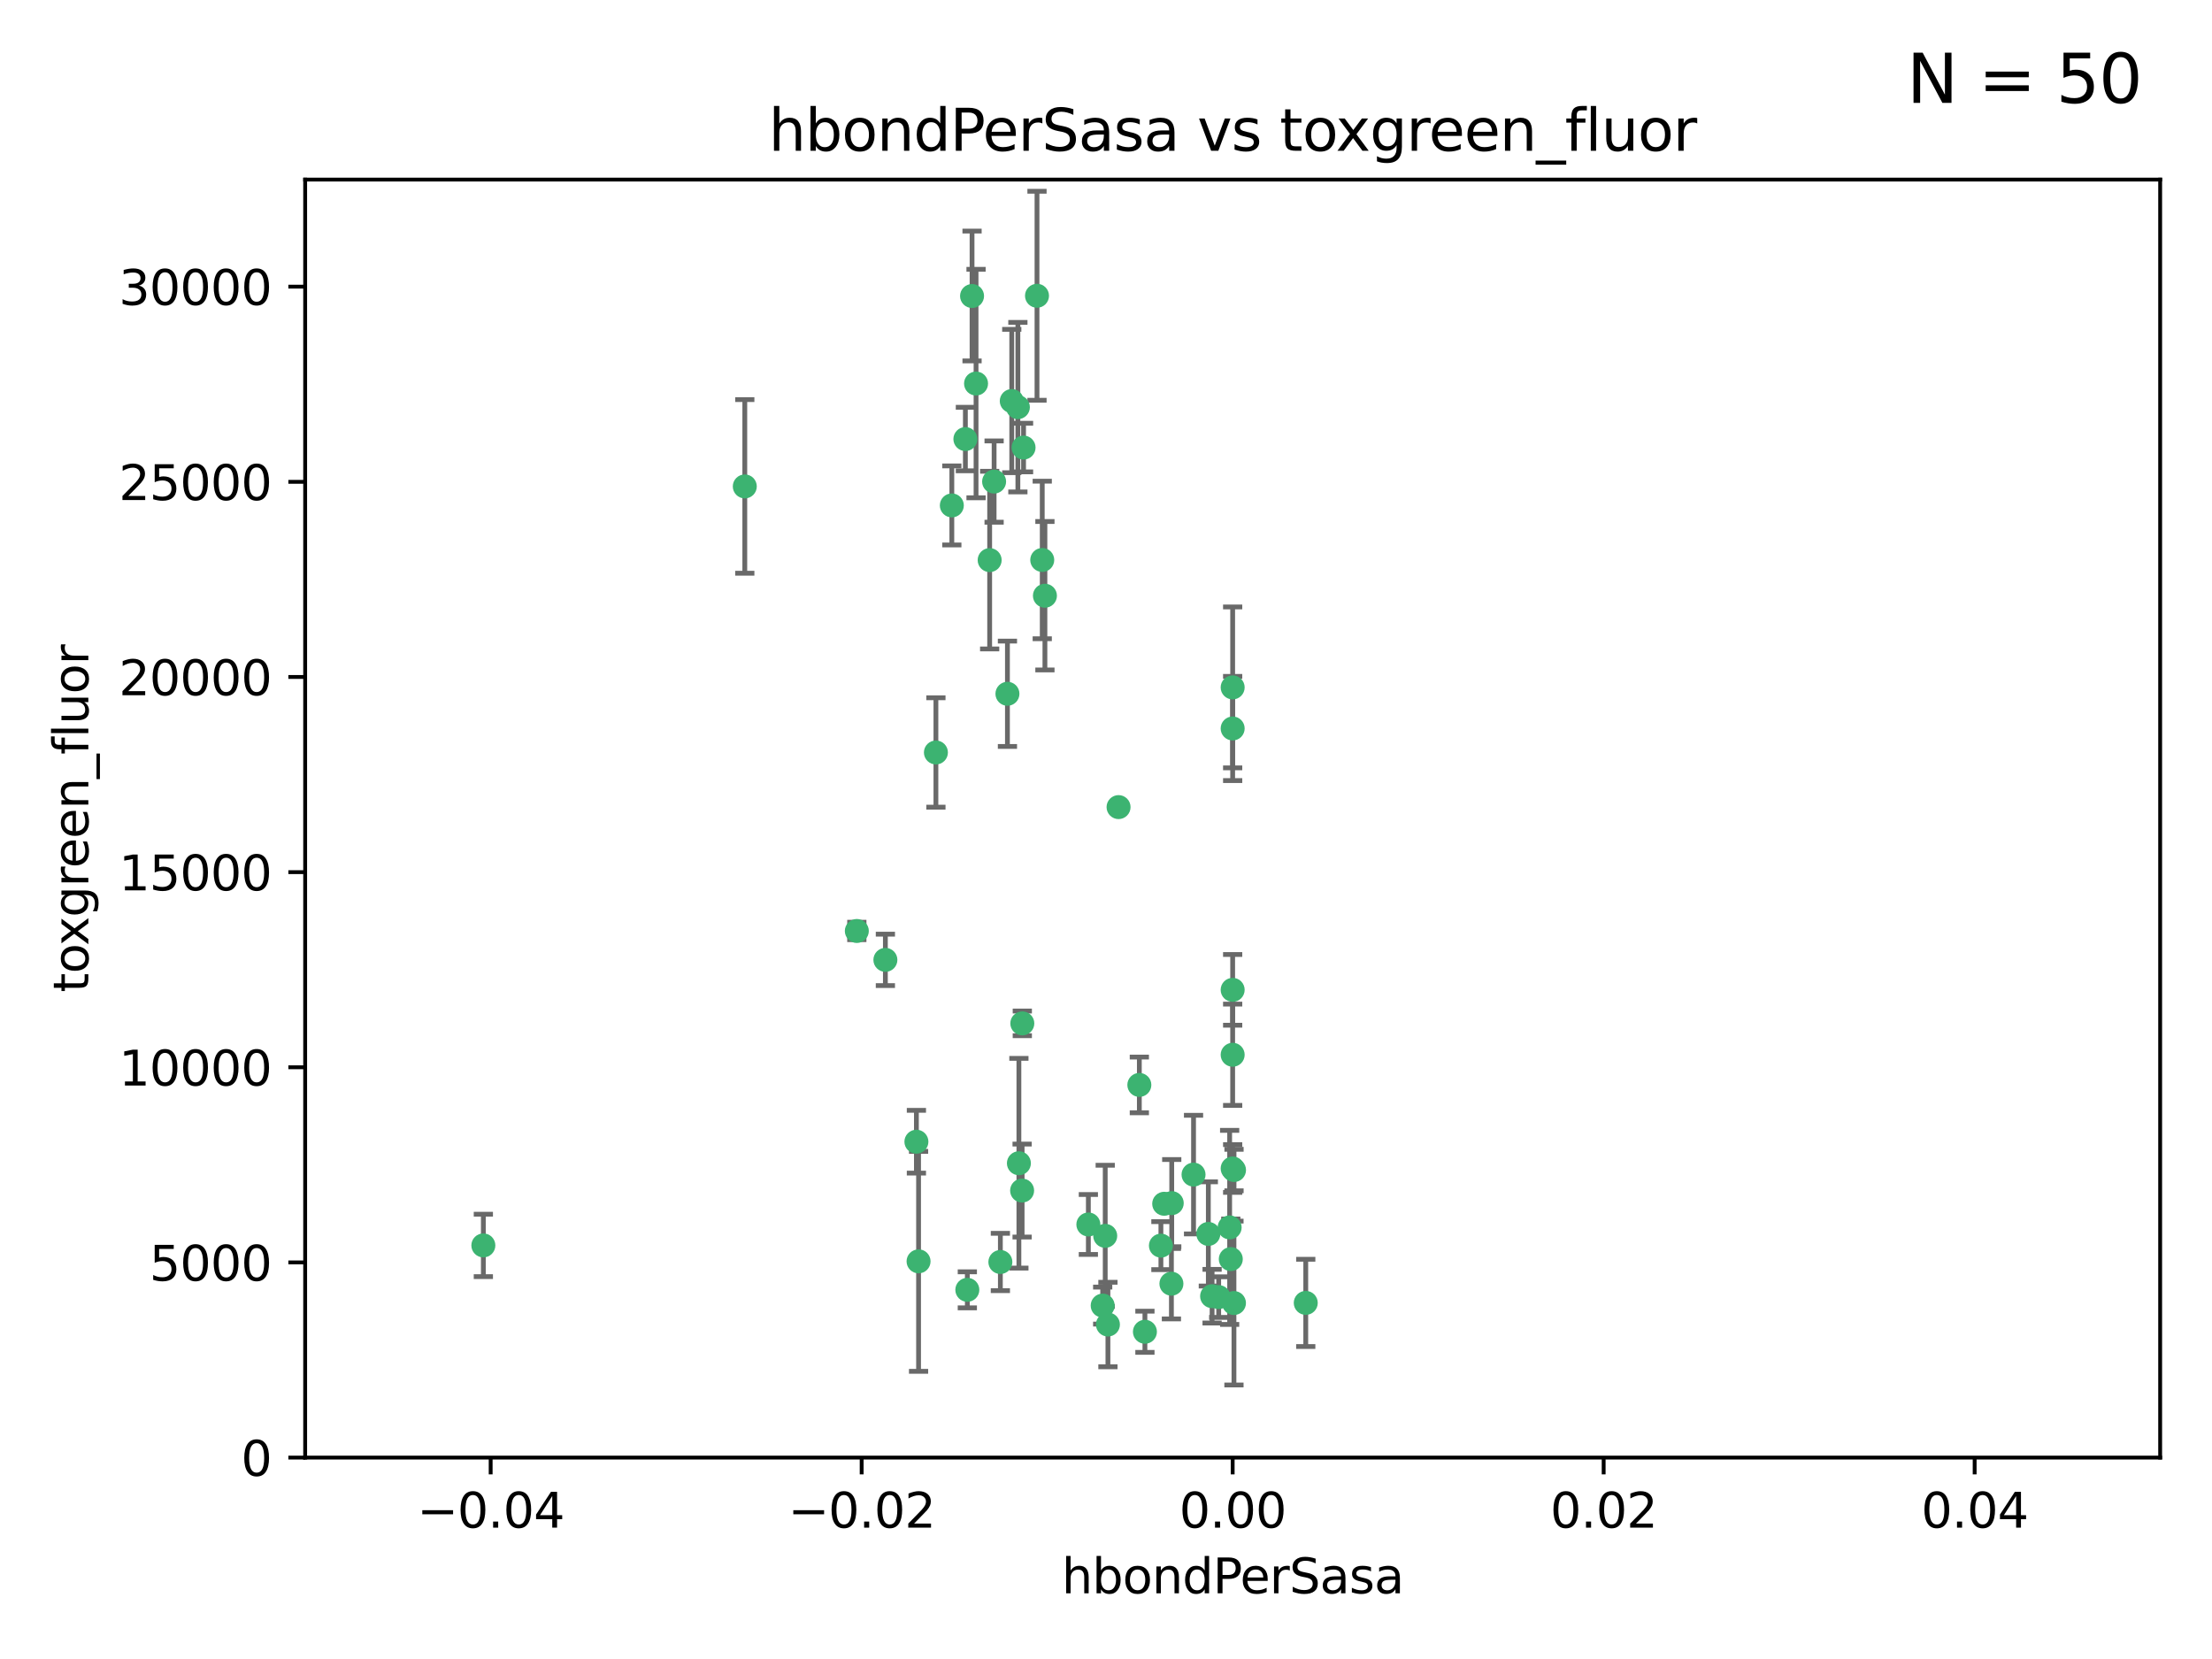 <?xml version="1.0" encoding="utf-8" standalone="no"?>
<!DOCTYPE svg PUBLIC "-//W3C//DTD SVG 1.1//EN"
  "http://www.w3.org/Graphics/SVG/1.1/DTD/svg11.dtd">
<svg xmlns:xlink="http://www.w3.org/1999/xlink" width="460.8pt" height="345.6pt" viewBox="0 0 460.8 345.6" xmlns="http://www.w3.org/2000/svg" version="1.1">
 <defs>
  <style type="text/css">*{stroke-linejoin: round; stroke-linecap: butt}</style>
 </defs>
 <g id="figure_1">
  <g id="patch_1">
   <path d="M 0 345.6 
L 460.8 345.6 
L 460.8 0 
L 0 0 
z
" style="fill: #ffffff"/>
  </g>
  <g id="axes_1">
   <g id="patch_2">
    <path d="M 63.571 303.64 
L 450 303.64 
L 450 37.411 
L 63.571 37.411 
z
" style="fill: #ffffff"/>
   </g>
   <g id="PathCollection_1">
    <defs>
     <path id="m014fed90bb" d="M 0 1.118 
C 0.297 1.118 0.581 1 0.791 0.791 
C 1 0.581 1.118 0.297 1.118 0 
C 1.118 -0.297 1 -0.581 0.791 -0.791 
C 0.581 -1 0.297 -1.118 0 -1.118 
C -0.297 -1.118 -0.581 -1 -0.791 -0.791 
C -1 -0.581 -1.118 -0.297 -1.118 0 
C -1.118 0.297 -1 0.581 -0.791 0.791 
C -0.581 1 -0.297 1.118 0 1.118 
z
" style="stroke: #3cb371"/>
    </defs>
    <g clip-path="url(#p02adefce65)">
     <use xlink:href="#m014fed90bb" x="207.091" y="100.319" style="fill: #3cb371; stroke: #3cb371"/>
     <use xlink:href="#m014fed90bb" x="216.026" y="61.614" style="fill: #3cb371; stroke: #3cb371"/>
     <use xlink:href="#m014fed90bb" x="217.677" y="124.1" style="fill: #3cb371; stroke: #3cb371"/>
     <use xlink:href="#m014fed90bb" x="203.329" y="79.9" style="fill: #3cb371; stroke: #3cb371"/>
     <use xlink:href="#m014fed90bb" x="100.691" y="259.442" style="fill: #3cb371; stroke: #3cb371"/>
     <use xlink:href="#m014fed90bb" x="198.284" y="105.288" style="fill: #3cb371; stroke: #3cb371"/>
     <use xlink:href="#m014fed90bb" x="155.154" y="101.33" style="fill: #3cb371; stroke: #3cb371"/>
     <use xlink:href="#m014fed90bb" x="212.043" y="84.817" style="fill: #3cb371; stroke: #3cb371"/>
     <use xlink:href="#m014fed90bb" x="206.164" y="116.682" style="fill: #3cb371; stroke: #3cb371"/>
     <use xlink:href="#m014fed90bb" x="201.107" y="91.463" style="fill: #3cb371; stroke: #3cb371"/>
     <use xlink:href="#m014fed90bb" x="210.768" y="83.54" style="fill: #3cb371; stroke: #3cb371"/>
     <use xlink:href="#m014fed90bb" x="241.838" y="259.488" style="fill: #3cb371; stroke: #3cb371"/>
     <use xlink:href="#m014fed90bb" x="212.255" y="242.324" style="fill: #3cb371; stroke: #3cb371"/>
     <use xlink:href="#m014fed90bb" x="213.226" y="93.237" style="fill: #3cb371; stroke: #3cb371"/>
     <use xlink:href="#m014fed90bb" x="217.118" y="116.65" style="fill: #3cb371; stroke: #3cb371"/>
     <use xlink:href="#m014fed90bb" x="202.496" y="61.664" style="fill: #3cb371; stroke: #3cb371"/>
     <use xlink:href="#m014fed90bb" x="209.868" y="144.527" style="fill: #3cb371; stroke: #3cb371"/>
     <use xlink:href="#m014fed90bb" x="184.442" y="199.958" style="fill: #3cb371; stroke: #3cb371"/>
     <use xlink:href="#m014fed90bb" x="194.968" y="156.754" style="fill: #3cb371; stroke: #3cb371"/>
     <use xlink:href="#m014fed90bb" x="201.512" y="268.694" style="fill: #3cb371; stroke: #3cb371"/>
     <use xlink:href="#m014fed90bb" x="244.095" y="250.635" style="fill: #3cb371; stroke: #3cb371"/>
     <use xlink:href="#m014fed90bb" x="242.524" y="250.767" style="fill: #3cb371; stroke: #3cb371"/>
     <use xlink:href="#m014fed90bb" x="230.238" y="257.451" style="fill: #3cb371; stroke: #3cb371"/>
     <use xlink:href="#m014fed90bb" x="190.904" y="237.838" style="fill: #3cb371; stroke: #3cb371"/>
     <use xlink:href="#m014fed90bb" x="208.395" y="262.896" style="fill: #3cb371; stroke: #3cb371"/>
     <use xlink:href="#m014fed90bb" x="237.346" y="226.007" style="fill: #3cb371; stroke: #3cb371"/>
     <use xlink:href="#m014fed90bb" x="252.503" y="270.018" style="fill: #3cb371; stroke: #3cb371"/>
     <use xlink:href="#m014fed90bb" x="244.027" y="267.417" style="fill: #3cb371; stroke: #3cb371"/>
     <use xlink:href="#m014fed90bb" x="256.397" y="262.293" style="fill: #3cb371; stroke: #3cb371"/>
     <use xlink:href="#m014fed90bb" x="238.508" y="277.431" style="fill: #3cb371; stroke: #3cb371"/>
     <use xlink:href="#m014fed90bb" x="253.875" y="270.21" style="fill: #3cb371; stroke: #3cb371"/>
     <use xlink:href="#m014fed90bb" x="229.709" y="271.976" style="fill: #3cb371; stroke: #3cb371"/>
     <use xlink:href="#m014fed90bb" x="191.354" y="262.761" style="fill: #3cb371; stroke: #3cb371"/>
     <use xlink:href="#m014fed90bb" x="212.925" y="248.016" style="fill: #3cb371; stroke: #3cb371"/>
     <use xlink:href="#m014fed90bb" x="178.492" y="193.94" style="fill: #3cb371; stroke: #3cb371"/>
     <use xlink:href="#m014fed90bb" x="230.801" y="275.924" style="fill: #3cb371; stroke: #3cb371"/>
     <use xlink:href="#m014fed90bb" x="212.966" y="213.19" style="fill: #3cb371; stroke: #3cb371"/>
     <use xlink:href="#m014fed90bb" x="256.786" y="206.203" style="fill: #3cb371; stroke: #3cb371"/>
     <use xlink:href="#m014fed90bb" x="233.017" y="168.134" style="fill: #3cb371; stroke: #3cb371"/>
     <use xlink:href="#m014fed90bb" x="257.056" y="271.445" style="fill: #3cb371; stroke: #3cb371"/>
     <use xlink:href="#m014fed90bb" x="226.725" y="255.08" style="fill: #3cb371; stroke: #3cb371"/>
     <use xlink:href="#m014fed90bb" x="256.786" y="219.726" style="fill: #3cb371; stroke: #3cb371"/>
     <use xlink:href="#m014fed90bb" x="256.159" y="255.69" style="fill: #3cb371; stroke: #3cb371"/>
     <use xlink:href="#m014fed90bb" x="256.786" y="143.2" style="fill: #3cb371; stroke: #3cb371"/>
     <use xlink:href="#m014fed90bb" x="272.013" y="271.416" style="fill: #3cb371; stroke: #3cb371"/>
     <use xlink:href="#m014fed90bb" x="251.718" y="257.051" style="fill: #3cb371; stroke: #3cb371"/>
     <use xlink:href="#m014fed90bb" x="256.786" y="243.416" style="fill: #3cb371; stroke: #3cb371"/>
     <use xlink:href="#m014fed90bb" x="248.636" y="244.691" style="fill: #3cb371; stroke: #3cb371"/>
     <use xlink:href="#m014fed90bb" x="257.069" y="243.742" style="fill: #3cb371; stroke: #3cb371"/>
     <use xlink:href="#m014fed90bb" x="256.786" y="151.755" style="fill: #3cb371; stroke: #3cb371"/>
    </g>
   </g>
   <g id="matplotlib.axis_1">
    <g id="xtick_1">
     <g id="line2d_1">
      <defs>
       <path id="ma6a362ee1b" d="M 0 0 
L 0 3.5 
" style="stroke: #000000; stroke-width: 0.8"/>
      </defs>
      <g>
       <use xlink:href="#ma6a362ee1b" x="102.214" y="303.64" style="stroke: #000000; stroke-width: 0.8"/>
      </g>
     </g>
     <g id="text_1">
      <!-- −0.04 -->
      <g transform="translate(86.891 318.238)scale(0.1 -0.1)">
       <defs>
        <path id="DejaVuSans-2212" d="M 678 2272 
L 4684 2272 
L 4684 1741 
L 678 1741 
L 678 2272 
z
" transform="scale(0.016)"/>
        <path id="DejaVuSans-30" d="M 2034 4250 
Q 1547 4250 1301 3770 
Q 1056 3291 1056 2328 
Q 1056 1369 1301 889 
Q 1547 409 2034 409 
Q 2525 409 2770 889 
Q 3016 1369 3016 2328 
Q 3016 3291 2770 3770 
Q 2525 4250 2034 4250 
z
M 2034 4750 
Q 2819 4750 3233 4129 
Q 3647 3509 3647 2328 
Q 3647 1150 3233 529 
Q 2819 -91 2034 -91 
Q 1250 -91 836 529 
Q 422 1150 422 2328 
Q 422 3509 836 4129 
Q 1250 4750 2034 4750 
z
" transform="scale(0.016)"/>
        <path id="DejaVuSans-2e" d="M 684 794 
L 1344 794 
L 1344 0 
L 684 0 
L 684 794 
z
" transform="scale(0.016)"/>
        <path id="DejaVuSans-34" d="M 2419 4116 
L 825 1625 
L 2419 1625 
L 2419 4116 
z
M 2253 4666 
L 3047 4666 
L 3047 1625 
L 3713 1625 
L 3713 1100 
L 3047 1100 
L 3047 0 
L 2419 0 
L 2419 1100 
L 313 1100 
L 313 1709 
L 2253 4666 
z
" transform="scale(0.016)"/>
       </defs>
       <use xlink:href="#DejaVuSans-2212"/>
       <use xlink:href="#DejaVuSans-30" x="83.789"/>
       <use xlink:href="#DejaVuSans-2e" x="147.412"/>
       <use xlink:href="#DejaVuSans-30" x="179.199"/>
       <use xlink:href="#DejaVuSans-34" x="242.822"/>
      </g>
     </g>
    </g>
    <g id="xtick_2">
     <g id="line2d_2">
      <g>
       <use xlink:href="#ma6a362ee1b" x="179.5" y="303.64" style="stroke: #000000; stroke-width: 0.8"/>
      </g>
     </g>
     <g id="text_2">
      <!-- −0.02 -->
      <g transform="translate(164.177 318.238)scale(0.1 -0.1)">
       <defs>
        <path id="DejaVuSans-32" d="M 1228 531 
L 3431 531 
L 3431 0 
L 469 0 
L 469 531 
Q 828 903 1448 1529 
Q 2069 2156 2228 2338 
Q 2531 2678 2651 2914 
Q 2772 3150 2772 3378 
Q 2772 3750 2511 3984 
Q 2250 4219 1831 4219 
Q 1534 4219 1204 4116 
Q 875 4013 500 3803 
L 500 4441 
Q 881 4594 1212 4672 
Q 1544 4750 1819 4750 
Q 2544 4750 2975 4387 
Q 3406 4025 3406 3419 
Q 3406 3131 3298 2873 
Q 3191 2616 2906 2266 
Q 2828 2175 2409 1742 
Q 1991 1309 1228 531 
z
" transform="scale(0.016)"/>
       </defs>
       <use xlink:href="#DejaVuSans-2212"/>
       <use xlink:href="#DejaVuSans-30" x="83.789"/>
       <use xlink:href="#DejaVuSans-2e" x="147.412"/>
       <use xlink:href="#DejaVuSans-30" x="179.199"/>
       <use xlink:href="#DejaVuSans-32" x="242.822"/>
      </g>
     </g>
    </g>
    <g id="xtick_3">
     <g id="line2d_3">
      <g>
       <use xlink:href="#ma6a362ee1b" x="256.786" y="303.64" style="stroke: #000000; stroke-width: 0.8"/>
      </g>
     </g>
     <g id="text_3">
      <!-- 0.00 -->
      <g transform="translate(245.653 318.238)scale(0.1 -0.1)">
       <use xlink:href="#DejaVuSans-30"/>
       <use xlink:href="#DejaVuSans-2e" x="63.623"/>
       <use xlink:href="#DejaVuSans-30" x="95.41"/>
       <use xlink:href="#DejaVuSans-30" x="159.033"/>
      </g>
     </g>
    </g>
    <g id="xtick_4">
     <g id="line2d_4">
      <g>
       <use xlink:href="#ma6a362ee1b" x="334.071" y="303.64" style="stroke: #000000; stroke-width: 0.8"/>
      </g>
     </g>
     <g id="text_4">
      <!-- 0.02 -->
      <g transform="translate(322.939 318.238)scale(0.1 -0.1)">
       <use xlink:href="#DejaVuSans-30"/>
       <use xlink:href="#DejaVuSans-2e" x="63.623"/>
       <use xlink:href="#DejaVuSans-30" x="95.41"/>
       <use xlink:href="#DejaVuSans-32" x="159.033"/>
      </g>
     </g>
    </g>
    <g id="xtick_5">
     <g id="line2d_5">
      <g>
       <use xlink:href="#ma6a362ee1b" x="411.357" y="303.64" style="stroke: #000000; stroke-width: 0.8"/>
      </g>
     </g>
     <g id="text_5">
      <!-- 0.04 -->
      <g transform="translate(400.224 318.238)scale(0.1 -0.1)">
       <use xlink:href="#DejaVuSans-30"/>
       <use xlink:href="#DejaVuSans-2e" x="63.623"/>
       <use xlink:href="#DejaVuSans-30" x="95.41"/>
       <use xlink:href="#DejaVuSans-34" x="159.033"/>
      </g>
     </g>
    </g>
    <g id="text_6">
     <!-- hbondPerSasa -->
     <g transform="translate(221.168 331.917)scale(0.1 -0.1)">
      <defs>
       <path id="DejaVuSans-68" d="M 3513 2113 
L 3513 0 
L 2938 0 
L 2938 2094 
Q 2938 2591 2744 2837 
Q 2550 3084 2163 3084 
Q 1697 3084 1428 2787 
Q 1159 2491 1159 1978 
L 1159 0 
L 581 0 
L 581 4863 
L 1159 4863 
L 1159 2956 
Q 1366 3272 1645 3428 
Q 1925 3584 2291 3584 
Q 2894 3584 3203 3211 
Q 3513 2838 3513 2113 
z
" transform="scale(0.016)"/>
       <path id="DejaVuSans-62" d="M 3116 1747 
Q 3116 2381 2855 2742 
Q 2594 3103 2138 3103 
Q 1681 3103 1420 2742 
Q 1159 2381 1159 1747 
Q 1159 1113 1420 752 
Q 1681 391 2138 391 
Q 2594 391 2855 752 
Q 3116 1113 3116 1747 
z
M 1159 2969 
Q 1341 3281 1617 3432 
Q 1894 3584 2278 3584 
Q 2916 3584 3314 3078 
Q 3713 2572 3713 1747 
Q 3713 922 3314 415 
Q 2916 -91 2278 -91 
Q 1894 -91 1617 61 
Q 1341 213 1159 525 
L 1159 0 
L 581 0 
L 581 4863 
L 1159 4863 
L 1159 2969 
z
" transform="scale(0.016)"/>
       <path id="DejaVuSans-6f" d="M 1959 3097 
Q 1497 3097 1228 2736 
Q 959 2375 959 1747 
Q 959 1119 1226 758 
Q 1494 397 1959 397 
Q 2419 397 2687 759 
Q 2956 1122 2956 1747 
Q 2956 2369 2687 2733 
Q 2419 3097 1959 3097 
z
M 1959 3584 
Q 2709 3584 3137 3096 
Q 3566 2609 3566 1747 
Q 3566 888 3137 398 
Q 2709 -91 1959 -91 
Q 1206 -91 779 398 
Q 353 888 353 1747 
Q 353 2609 779 3096 
Q 1206 3584 1959 3584 
z
" transform="scale(0.016)"/>
       <path id="DejaVuSans-6e" d="M 3513 2113 
L 3513 0 
L 2938 0 
L 2938 2094 
Q 2938 2591 2744 2837 
Q 2550 3084 2163 3084 
Q 1697 3084 1428 2787 
Q 1159 2491 1159 1978 
L 1159 0 
L 581 0 
L 581 3500 
L 1159 3500 
L 1159 2956 
Q 1366 3272 1645 3428 
Q 1925 3584 2291 3584 
Q 2894 3584 3203 3211 
Q 3513 2838 3513 2113 
z
" transform="scale(0.016)"/>
       <path id="DejaVuSans-64" d="M 2906 2969 
L 2906 4863 
L 3481 4863 
L 3481 0 
L 2906 0 
L 2906 525 
Q 2725 213 2448 61 
Q 2172 -91 1784 -91 
Q 1150 -91 751 415 
Q 353 922 353 1747 
Q 353 2572 751 3078 
Q 1150 3584 1784 3584 
Q 2172 3584 2448 3432 
Q 2725 3281 2906 2969 
z
M 947 1747 
Q 947 1113 1208 752 
Q 1469 391 1925 391 
Q 2381 391 2643 752 
Q 2906 1113 2906 1747 
Q 2906 2381 2643 2742 
Q 2381 3103 1925 3103 
Q 1469 3103 1208 2742 
Q 947 2381 947 1747 
z
" transform="scale(0.016)"/>
       <path id="DejaVuSans-50" d="M 1259 4147 
L 1259 2394 
L 2053 2394 
Q 2494 2394 2734 2622 
Q 2975 2850 2975 3272 
Q 2975 3691 2734 3919 
Q 2494 4147 2053 4147 
L 1259 4147 
z
M 628 4666 
L 2053 4666 
Q 2838 4666 3239 4311 
Q 3641 3956 3641 3272 
Q 3641 2581 3239 2228 
Q 2838 1875 2053 1875 
L 1259 1875 
L 1259 0 
L 628 0 
L 628 4666 
z
" transform="scale(0.016)"/>
       <path id="DejaVuSans-65" d="M 3597 1894 
L 3597 1613 
L 953 1613 
Q 991 1019 1311 708 
Q 1631 397 2203 397 
Q 2534 397 2845 478 
Q 3156 559 3463 722 
L 3463 178 
Q 3153 47 2828 -22 
Q 2503 -91 2169 -91 
Q 1331 -91 842 396 
Q 353 884 353 1716 
Q 353 2575 817 3079 
Q 1281 3584 2069 3584 
Q 2775 3584 3186 3129 
Q 3597 2675 3597 1894 
z
M 3022 2063 
Q 3016 2534 2758 2815 
Q 2500 3097 2075 3097 
Q 1594 3097 1305 2825 
Q 1016 2553 972 2059 
L 3022 2063 
z
" transform="scale(0.016)"/>
       <path id="DejaVuSans-72" d="M 2631 2963 
Q 2534 3019 2420 3045 
Q 2306 3072 2169 3072 
Q 1681 3072 1420 2755 
Q 1159 2438 1159 1844 
L 1159 0 
L 581 0 
L 581 3500 
L 1159 3500 
L 1159 2956 
Q 1341 3275 1631 3429 
Q 1922 3584 2338 3584 
Q 2397 3584 2469 3576 
Q 2541 3569 2628 3553 
L 2631 2963 
z
" transform="scale(0.016)"/>
       <path id="DejaVuSans-53" d="M 3425 4513 
L 3425 3897 
Q 3066 4069 2747 4153 
Q 2428 4238 2131 4238 
Q 1616 4238 1336 4038 
Q 1056 3838 1056 3469 
Q 1056 3159 1242 3001 
Q 1428 2844 1947 2747 
L 2328 2669 
Q 3034 2534 3370 2195 
Q 3706 1856 3706 1288 
Q 3706 609 3251 259 
Q 2797 -91 1919 -91 
Q 1588 -91 1214 -16 
Q 841 59 441 206 
L 441 856 
Q 825 641 1194 531 
Q 1563 422 1919 422 
Q 2459 422 2753 634 
Q 3047 847 3047 1241 
Q 3047 1584 2836 1778 
Q 2625 1972 2144 2069 
L 1759 2144 
Q 1053 2284 737 2584 
Q 422 2884 422 3419 
Q 422 4038 858 4394 
Q 1294 4750 2059 4750 
Q 2388 4750 2728 4690 
Q 3069 4631 3425 4513 
z
" transform="scale(0.016)"/>
       <path id="DejaVuSans-61" d="M 2194 1759 
Q 1497 1759 1228 1600 
Q 959 1441 959 1056 
Q 959 750 1161 570 
Q 1363 391 1709 391 
Q 2188 391 2477 730 
Q 2766 1069 2766 1631 
L 2766 1759 
L 2194 1759 
z
M 3341 1997 
L 3341 0 
L 2766 0 
L 2766 531 
Q 2569 213 2275 61 
Q 1981 -91 1556 -91 
Q 1019 -91 701 211 
Q 384 513 384 1019 
Q 384 1609 779 1909 
Q 1175 2209 1959 2209 
L 2766 2209 
L 2766 2266 
Q 2766 2663 2505 2880 
Q 2244 3097 1772 3097 
Q 1472 3097 1187 3025 
Q 903 2953 641 2809 
L 641 3341 
Q 956 3463 1253 3523 
Q 1550 3584 1831 3584 
Q 2591 3584 2966 3190 
Q 3341 2797 3341 1997 
z
" transform="scale(0.016)"/>
       <path id="DejaVuSans-73" d="M 2834 3397 
L 2834 2853 
Q 2591 2978 2328 3040 
Q 2066 3103 1784 3103 
Q 1356 3103 1142 2972 
Q 928 2841 928 2578 
Q 928 2378 1081 2264 
Q 1234 2150 1697 2047 
L 1894 2003 
Q 2506 1872 2764 1633 
Q 3022 1394 3022 966 
Q 3022 478 2636 193 
Q 2250 -91 1575 -91 
Q 1294 -91 989 -36 
Q 684 19 347 128 
L 347 722 
Q 666 556 975 473 
Q 1284 391 1588 391 
Q 1994 391 2212 530 
Q 2431 669 2431 922 
Q 2431 1156 2273 1281 
Q 2116 1406 1581 1522 
L 1381 1569 
Q 847 1681 609 1914 
Q 372 2147 372 2553 
Q 372 3047 722 3315 
Q 1072 3584 1716 3584 
Q 2034 3584 2315 3537 
Q 2597 3491 2834 3397 
z
" transform="scale(0.016)"/>
      </defs>
      <use xlink:href="#DejaVuSans-68"/>
      <use xlink:href="#DejaVuSans-62" x="63.379"/>
      <use xlink:href="#DejaVuSans-6f" x="126.855"/>
      <use xlink:href="#DejaVuSans-6e" x="188.037"/>
      <use xlink:href="#DejaVuSans-64" x="251.416"/>
      <use xlink:href="#DejaVuSans-50" x="314.893"/>
      <use xlink:href="#DejaVuSans-65" x="371.57"/>
      <use xlink:href="#DejaVuSans-72" x="433.094"/>
      <use xlink:href="#DejaVuSans-53" x="474.207"/>
      <use xlink:href="#DejaVuSans-61" x="537.684"/>
      <use xlink:href="#DejaVuSans-73" x="598.963"/>
      <use xlink:href="#DejaVuSans-61" x="651.062"/>
     </g>
    </g>
   </g>
   <g id="matplotlib.axis_2">
    <g id="ytick_1">
     <g id="line2d_6">
      <defs>
       <path id="mb559a84015" d="M 0 0 
L -3.5 0 
" style="stroke: #000000; stroke-width: 0.8"/>
      </defs>
      <g>
       <use xlink:href="#mb559a84015" x="63.571" y="303.64" style="stroke: #000000; stroke-width: 0.8"/>
      </g>
     </g>
     <g id="text_7">
      <!-- 0 -->
      <g transform="translate(50.209 307.439)scale(0.1 -0.1)">
       <use xlink:href="#DejaVuSans-30"/>
      </g>
     </g>
    </g>
    <g id="ytick_2">
     <g id="line2d_7">
      <g>
       <use xlink:href="#mb559a84015" x="63.571" y="262.986" style="stroke: #000000; stroke-width: 0.8"/>
      </g>
     </g>
     <g id="text_8">
      <!-- 5000 -->
      <g transform="translate(31.121 266.786)scale(0.1 -0.1)">
       <defs>
        <path id="DejaVuSans-35" d="M 691 4666 
L 3169 4666 
L 3169 4134 
L 1269 4134 
L 1269 2991 
Q 1406 3038 1543 3061 
Q 1681 3084 1819 3084 
Q 2600 3084 3056 2656 
Q 3513 2228 3513 1497 
Q 3513 744 3044 326 
Q 2575 -91 1722 -91 
Q 1428 -91 1123 -41 
Q 819 9 494 109 
L 494 744 
Q 775 591 1075 516 
Q 1375 441 1709 441 
Q 2250 441 2565 725 
Q 2881 1009 2881 1497 
Q 2881 1984 2565 2268 
Q 2250 2553 1709 2553 
Q 1456 2553 1204 2497 
Q 953 2441 691 2322 
L 691 4666 
z
" transform="scale(0.016)"/>
       </defs>
       <use xlink:href="#DejaVuSans-35"/>
       <use xlink:href="#DejaVuSans-30" x="63.623"/>
       <use xlink:href="#DejaVuSans-30" x="127.246"/>
       <use xlink:href="#DejaVuSans-30" x="190.869"/>
      </g>
     </g>
    </g>
    <g id="ytick_3">
     <g id="line2d_8">
      <g>
       <use xlink:href="#mb559a84015" x="63.571" y="222.333" style="stroke: #000000; stroke-width: 0.8"/>
      </g>
     </g>
     <g id="text_9">
      <!-- 10000 -->
      <g transform="translate(24.759 226.132)scale(0.1 -0.1)">
       <defs>
        <path id="DejaVuSans-31" d="M 794 531 
L 1825 531 
L 1825 4091 
L 703 3866 
L 703 4441 
L 1819 4666 
L 2450 4666 
L 2450 531 
L 3481 531 
L 3481 0 
L 794 0 
L 794 531 
z
" transform="scale(0.016)"/>
       </defs>
       <use xlink:href="#DejaVuSans-31"/>
       <use xlink:href="#DejaVuSans-30" x="63.623"/>
       <use xlink:href="#DejaVuSans-30" x="127.246"/>
       <use xlink:href="#DejaVuSans-30" x="190.869"/>
       <use xlink:href="#DejaVuSans-30" x="254.492"/>
      </g>
     </g>
    </g>
    <g id="ytick_4">
     <g id="line2d_9">
      <g>
       <use xlink:href="#mb559a84015" x="63.571" y="181.679" style="stroke: #000000; stroke-width: 0.8"/>
      </g>
     </g>
     <g id="text_10">
      <!-- 15000 -->
      <g transform="translate(24.759 185.478)scale(0.1 -0.1)">
       <use xlink:href="#DejaVuSans-31"/>
       <use xlink:href="#DejaVuSans-35" x="63.623"/>
       <use xlink:href="#DejaVuSans-30" x="127.246"/>
       <use xlink:href="#DejaVuSans-30" x="190.869"/>
       <use xlink:href="#DejaVuSans-30" x="254.492"/>
      </g>
     </g>
    </g>
    <g id="ytick_5">
     <g id="line2d_10">
      <g>
       <use xlink:href="#mb559a84015" x="63.571" y="141.026" style="stroke: #000000; stroke-width: 0.8"/>
      </g>
     </g>
     <g id="text_11">
      <!-- 20000 -->
      <g transform="translate(24.759 144.825)scale(0.1 -0.1)">
       <use xlink:href="#DejaVuSans-32"/>
       <use xlink:href="#DejaVuSans-30" x="63.623"/>
       <use xlink:href="#DejaVuSans-30" x="127.246"/>
       <use xlink:href="#DejaVuSans-30" x="190.869"/>
       <use xlink:href="#DejaVuSans-30" x="254.492"/>
      </g>
     </g>
    </g>
    <g id="ytick_6">
     <g id="line2d_11">
      <g>
       <use xlink:href="#mb559a84015" x="63.571" y="100.372" style="stroke: #000000; stroke-width: 0.8"/>
      </g>
     </g>
     <g id="text_12">
      <!-- 25000 -->
      <g transform="translate(24.759 104.171)scale(0.1 -0.1)">
       <use xlink:href="#DejaVuSans-32"/>
       <use xlink:href="#DejaVuSans-35" x="63.623"/>
       <use xlink:href="#DejaVuSans-30" x="127.246"/>
       <use xlink:href="#DejaVuSans-30" x="190.869"/>
       <use xlink:href="#DejaVuSans-30" x="254.492"/>
      </g>
     </g>
    </g>
    <g id="ytick_7">
     <g id="line2d_12">
      <g>
       <use xlink:href="#mb559a84015" x="63.571" y="59.718" style="stroke: #000000; stroke-width: 0.8"/>
      </g>
     </g>
     <g id="text_13">
      <!-- 30000 -->
      <g transform="translate(24.759 63.518)scale(0.1 -0.1)">
       <defs>
        <path id="DejaVuSans-33" d="M 2597 2516 
Q 3050 2419 3304 2112 
Q 3559 1806 3559 1356 
Q 3559 666 3084 287 
Q 2609 -91 1734 -91 
Q 1441 -91 1130 -33 
Q 819 25 488 141 
L 488 750 
Q 750 597 1062 519 
Q 1375 441 1716 441 
Q 2309 441 2620 675 
Q 2931 909 2931 1356 
Q 2931 1769 2642 2001 
Q 2353 2234 1838 2234 
L 1294 2234 
L 1294 2753 
L 1863 2753 
Q 2328 2753 2575 2939 
Q 2822 3125 2822 3475 
Q 2822 3834 2567 4026 
Q 2313 4219 1838 4219 
Q 1578 4219 1281 4162 
Q 984 4106 628 3988 
L 628 4550 
Q 988 4650 1302 4700 
Q 1616 4750 1894 4750 
Q 2613 4750 3031 4423 
Q 3450 4097 3450 3541 
Q 3450 3153 3228 2886 
Q 3006 2619 2597 2516 
z
" transform="scale(0.016)"/>
       </defs>
       <use xlink:href="#DejaVuSans-33"/>
       <use xlink:href="#DejaVuSans-30" x="63.623"/>
       <use xlink:href="#DejaVuSans-30" x="127.246"/>
       <use xlink:href="#DejaVuSans-30" x="190.869"/>
       <use xlink:href="#DejaVuSans-30" x="254.492"/>
      </g>
     </g>
    </g>
    <g id="text_14">
     <!-- toxgreen_fluor -->
     <g transform="translate(18.401 206.72)rotate(-90)scale(0.1 -0.1)">
      <defs>
       <path id="DejaVuSans-74" d="M 1172 4494 
L 1172 3500 
L 2356 3500 
L 2356 3053 
L 1172 3053 
L 1172 1153 
Q 1172 725 1289 603 
Q 1406 481 1766 481 
L 2356 481 
L 2356 0 
L 1766 0 
Q 1100 0 847 248 
Q 594 497 594 1153 
L 594 3053 
L 172 3053 
L 172 3500 
L 594 3500 
L 594 4494 
L 1172 4494 
z
" transform="scale(0.016)"/>
       <path id="DejaVuSans-78" d="M 3513 3500 
L 2247 1797 
L 3578 0 
L 2900 0 
L 1881 1375 
L 863 0 
L 184 0 
L 1544 1831 
L 300 3500 
L 978 3500 
L 1906 2253 
L 2834 3500 
L 3513 3500 
z
" transform="scale(0.016)"/>
       <path id="DejaVuSans-67" d="M 2906 1791 
Q 2906 2416 2648 2759 
Q 2391 3103 1925 3103 
Q 1463 3103 1205 2759 
Q 947 2416 947 1791 
Q 947 1169 1205 825 
Q 1463 481 1925 481 
Q 2391 481 2648 825 
Q 2906 1169 2906 1791 
z
M 3481 434 
Q 3481 -459 3084 -895 
Q 2688 -1331 1869 -1331 
Q 1566 -1331 1297 -1286 
Q 1028 -1241 775 -1147 
L 775 -588 
Q 1028 -725 1275 -790 
Q 1522 -856 1778 -856 
Q 2344 -856 2625 -561 
Q 2906 -266 2906 331 
L 2906 616 
Q 2728 306 2450 153 
Q 2172 0 1784 0 
Q 1141 0 747 490 
Q 353 981 353 1791 
Q 353 2603 747 3093 
Q 1141 3584 1784 3584 
Q 2172 3584 2450 3431 
Q 2728 3278 2906 2969 
L 2906 3500 
L 3481 3500 
L 3481 434 
z
" transform="scale(0.016)"/>
       <path id="DejaVuSans-5f" d="M 3263 -1063 
L 3263 -1509 
L -63 -1509 
L -63 -1063 
L 3263 -1063 
z
" transform="scale(0.016)"/>
       <path id="DejaVuSans-66" d="M 2375 4863 
L 2375 4384 
L 1825 4384 
Q 1516 4384 1395 4259 
Q 1275 4134 1275 3809 
L 1275 3500 
L 2222 3500 
L 2222 3053 
L 1275 3053 
L 1275 0 
L 697 0 
L 697 3053 
L 147 3053 
L 147 3500 
L 697 3500 
L 697 3744 
Q 697 4328 969 4595 
Q 1241 4863 1831 4863 
L 2375 4863 
z
" transform="scale(0.016)"/>
       <path id="DejaVuSans-6c" d="M 603 4863 
L 1178 4863 
L 1178 0 
L 603 0 
L 603 4863 
z
" transform="scale(0.016)"/>
       <path id="DejaVuSans-75" d="M 544 1381 
L 544 3500 
L 1119 3500 
L 1119 1403 
Q 1119 906 1312 657 
Q 1506 409 1894 409 
Q 2359 409 2629 706 
Q 2900 1003 2900 1516 
L 2900 3500 
L 3475 3500 
L 3475 0 
L 2900 0 
L 2900 538 
Q 2691 219 2414 64 
Q 2138 -91 1772 -91 
Q 1169 -91 856 284 
Q 544 659 544 1381 
z
M 1991 3584 
L 1991 3584 
z
" transform="scale(0.016)"/>
      </defs>
      <use xlink:href="#DejaVuSans-74"/>
      <use xlink:href="#DejaVuSans-6f" x="39.209"/>
      <use xlink:href="#DejaVuSans-78" x="97.266"/>
      <use xlink:href="#DejaVuSans-67" x="156.445"/>
      <use xlink:href="#DejaVuSans-72" x="219.922"/>
      <use xlink:href="#DejaVuSans-65" x="258.785"/>
      <use xlink:href="#DejaVuSans-65" x="320.309"/>
      <use xlink:href="#DejaVuSans-6e" x="381.832"/>
      <use xlink:href="#DejaVuSans-5f" x="445.211"/>
      <use xlink:href="#DejaVuSans-66" x="495.211"/>
      <use xlink:href="#DejaVuSans-6c" x="530.416"/>
      <use xlink:href="#DejaVuSans-75" x="558.199"/>
      <use xlink:href="#DejaVuSans-6f" x="621.578"/>
      <use xlink:href="#DejaVuSans-72" x="682.76"/>
     </g>
    </g>
   </g>
   <g id="LineCollection_1">
    <path d="M 207.091 108.787 
L 207.091 91.852 
" clip-path="url(#p02adefce65)" style="fill: none; stroke: #696969"/>
    <path d="M 216.026 83.38 
L 216.026 39.848 
" clip-path="url(#p02adefce65)" style="fill: none; stroke: #696969"/>
    <path d="M 217.677 139.562 
L 217.677 108.638 
" clip-path="url(#p02adefce65)" style="fill: none; stroke: #696969"/>
    <path d="M 203.329 103.698 
L 203.329 56.102 
" clip-path="url(#p02adefce65)" style="fill: none; stroke: #696969"/>
    <path d="M 100.691 265.941 
L 100.691 252.944 
" clip-path="url(#p02adefce65)" style="fill: none; stroke: #696969"/>
    <path d="M 198.284 113.522 
L 198.284 97.054 
" clip-path="url(#p02adefce65)" style="fill: none; stroke: #696969"/>
    <path d="M 155.154 119.415 
L 155.154 83.245 
" clip-path="url(#p02adefce65)" style="fill: none; stroke: #696969"/>
    <path d="M 212.043 102.476 
L 212.043 67.157 
" clip-path="url(#p02adefce65)" style="fill: none; stroke: #696969"/>
    <path d="M 206.164 135.19 
L 206.164 98.175 
" clip-path="url(#p02adefce65)" style="fill: none; stroke: #696969"/>
    <path d="M 201.107 98.075 
L 201.107 84.85 
" clip-path="url(#p02adefce65)" style="fill: none; stroke: #696969"/>
    <path d="M 210.768 98.468 
L 210.768 68.613 
" clip-path="url(#p02adefce65)" style="fill: none; stroke: #696969"/>
    <path d="M 241.838 264.487 
L 241.838 254.489 
" clip-path="url(#p02adefce65)" style="fill: none; stroke: #696969"/>
    <path d="M 212.255 264.166 
L 212.255 220.481 
" clip-path="url(#p02adefce65)" style="fill: none; stroke: #696969"/>
    <path d="M 213.226 98.3 
L 213.226 88.175 
" clip-path="url(#p02adefce65)" style="fill: none; stroke: #696969"/>
    <path d="M 217.118 133.058 
L 217.118 100.243 
" clip-path="url(#p02adefce65)" style="fill: none; stroke: #696969"/>
    <path d="M 202.496 75.185 
L 202.496 48.142 
" clip-path="url(#p02adefce65)" style="fill: none; stroke: #696969"/>
    <path d="M 209.868 155.498 
L 209.868 133.556 
" clip-path="url(#p02adefce65)" style="fill: none; stroke: #696969"/>
    <path d="M 184.442 205.31 
L 184.442 194.605 
" clip-path="url(#p02adefce65)" style="fill: none; stroke: #696969"/>
    <path d="M 194.968 168.148 
L 194.968 145.359 
" clip-path="url(#p02adefce65)" style="fill: none; stroke: #696969"/>
    <path d="M 201.512 272.448 
L 201.512 264.94 
" clip-path="url(#p02adefce65)" style="fill: none; stroke: #696969"/>
    <path d="M 244.095 259.717 
L 244.095 241.553 
" clip-path="url(#p02adefce65)" style="fill: none; stroke: #696969"/>
    <path d="M 242.524 251.458 
L 242.524 250.077 
" clip-path="url(#p02adefce65)" style="fill: none; stroke: #696969"/>
    <path d="M 230.238 272.157 
L 230.238 242.746 
" clip-path="url(#p02adefce65)" style="fill: none; stroke: #696969"/>
    <path d="M 190.904 244.374 
L 190.904 231.301 
" clip-path="url(#p02adefce65)" style="fill: none; stroke: #696969"/>
    <path d="M 208.395 268.864 
L 208.395 256.927 
" clip-path="url(#p02adefce65)" style="fill: none; stroke: #696969"/>
    <path d="M 237.346 231.811 
L 237.346 220.203 
" clip-path="url(#p02adefce65)" style="fill: none; stroke: #696969"/>
    <path d="M 252.503 275.607 
L 252.503 264.429 
" clip-path="url(#p02adefce65)" style="fill: none; stroke: #696969"/>
    <path d="M 244.027 274.752 
L 244.027 260.081 
" clip-path="url(#p02adefce65)" style="fill: none; stroke: #696969"/>
    <path d="M 256.397 270.647 
L 256.397 253.939 
" clip-path="url(#p02adefce65)" style="fill: none; stroke: #696969"/>
    <path d="M 238.508 281.719 
L 238.508 273.143 
" clip-path="url(#p02adefce65)" style="fill: none; stroke: #696969"/>
    <path d="M 253.875 274.44 
L 253.875 265.981 
" clip-path="url(#p02adefce65)" style="fill: none; stroke: #696969"/>
    <path d="M 229.709 275.827 
L 229.709 268.125 
" clip-path="url(#p02adefce65)" style="fill: none; stroke: #696969"/>
    <path d="M 191.354 285.673 
L 191.354 239.849 
" clip-path="url(#p02adefce65)" style="fill: none; stroke: #696969"/>
    <path d="M 212.925 257.7 
L 212.925 238.331 
" clip-path="url(#p02adefce65)" style="fill: none; stroke: #696969"/>
    <path d="M 178.492 195.758 
L 178.492 192.122 
" clip-path="url(#p02adefce65)" style="fill: none; stroke: #696969"/>
    <path d="M 230.801 284.727 
L 230.801 267.12 
" clip-path="url(#p02adefce65)" style="fill: none; stroke: #696969"/>
    <path d="M 212.966 215.762 
L 212.966 210.618 
" clip-path="url(#p02adefce65)" style="fill: none; stroke: #696969"/>
    <path d="M 256.786 213.569 
L 256.786 198.836 
" clip-path="url(#p02adefce65)" style="fill: none; stroke: #696969"/>
    <path d="M 233.017 168.892 
L 233.017 167.376 
" clip-path="url(#p02adefce65)" style="fill: none; stroke: #696969"/>
    <path d="M 257.056 288.513 
L 257.056 254.376 
" clip-path="url(#p02adefce65)" style="fill: none; stroke: #696969"/>
    <path d="M 226.725 261.323 
L 226.725 248.837 
" clip-path="url(#p02adefce65)" style="fill: none; stroke: #696969"/>
    <path d="M 256.786 230.277 
L 256.786 209.176 
" clip-path="url(#p02adefce65)" style="fill: none; stroke: #696969"/>
    <path d="M 256.159 275.904 
L 256.159 235.477 
" clip-path="url(#p02adefce65)" style="fill: none; stroke: #696969"/>
    <path d="M 256.786 159.961 
L 256.786 126.439 
" clip-path="url(#p02adefce65)" style="fill: none; stroke: #696969"/>
    <path d="M 272.013 280.503 
L 272.013 262.329 
" clip-path="url(#p02adefce65)" style="fill: none; stroke: #696969"/>
    <path d="M 251.718 267.904 
L 251.718 246.198 
" clip-path="url(#p02adefce65)" style="fill: none; stroke: #696969"/>
    <path d="M 256.786 248.392 
L 256.786 238.44 
" clip-path="url(#p02adefce65)" style="fill: none; stroke: #696969"/>
    <path d="M 248.636 257.049 
L 248.636 232.333 
" clip-path="url(#p02adefce65)" style="fill: none; stroke: #696969"/>
    <path d="M 257.069 248.063 
L 257.069 239.42 
" clip-path="url(#p02adefce65)" style="fill: none; stroke: #696969"/>
    <path d="M 256.786 162.606 
L 256.786 140.905 
" clip-path="url(#p02adefce65)" style="fill: none; stroke: #696969"/>
   </g>
   <g id="line2d_13">
    <defs>
     <path id="m688ebc898d" d="M 2 0 
L -2 -0 
" style="stroke: #696969"/>
    </defs>
    <g clip-path="url(#p02adefce65)">
     <use xlink:href="#m688ebc898d" x="207.091" y="108.787" style="fill: #696969; stroke: #696969"/>
     <use xlink:href="#m688ebc898d" x="216.026" y="83.38" style="fill: #696969; stroke: #696969"/>
     <use xlink:href="#m688ebc898d" x="217.677" y="139.562" style="fill: #696969; stroke: #696969"/>
     <use xlink:href="#m688ebc898d" x="203.329" y="103.698" style="fill: #696969; stroke: #696969"/>
     <use xlink:href="#m688ebc898d" x="100.691" y="265.941" style="fill: #696969; stroke: #696969"/>
     <use xlink:href="#m688ebc898d" x="198.284" y="113.522" style="fill: #696969; stroke: #696969"/>
     <use xlink:href="#m688ebc898d" x="155.154" y="119.415" style="fill: #696969; stroke: #696969"/>
     <use xlink:href="#m688ebc898d" x="212.043" y="102.476" style="fill: #696969; stroke: #696969"/>
     <use xlink:href="#m688ebc898d" x="206.164" y="135.19" style="fill: #696969; stroke: #696969"/>
     <use xlink:href="#m688ebc898d" x="201.107" y="98.075" style="fill: #696969; stroke: #696969"/>
     <use xlink:href="#m688ebc898d" x="210.768" y="98.468" style="fill: #696969; stroke: #696969"/>
     <use xlink:href="#m688ebc898d" x="241.838" y="264.487" style="fill: #696969; stroke: #696969"/>
     <use xlink:href="#m688ebc898d" x="212.255" y="264.166" style="fill: #696969; stroke: #696969"/>
     <use xlink:href="#m688ebc898d" x="213.226" y="98.3" style="fill: #696969; stroke: #696969"/>
     <use xlink:href="#m688ebc898d" x="217.118" y="133.058" style="fill: #696969; stroke: #696969"/>
     <use xlink:href="#m688ebc898d" x="202.496" y="75.185" style="fill: #696969; stroke: #696969"/>
     <use xlink:href="#m688ebc898d" x="209.868" y="155.498" style="fill: #696969; stroke: #696969"/>
     <use xlink:href="#m688ebc898d" x="184.442" y="205.31" style="fill: #696969; stroke: #696969"/>
     <use xlink:href="#m688ebc898d" x="194.968" y="168.148" style="fill: #696969; stroke: #696969"/>
     <use xlink:href="#m688ebc898d" x="201.512" y="272.448" style="fill: #696969; stroke: #696969"/>
     <use xlink:href="#m688ebc898d" x="244.095" y="259.717" style="fill: #696969; stroke: #696969"/>
     <use xlink:href="#m688ebc898d" x="242.524" y="251.458" style="fill: #696969; stroke: #696969"/>
     <use xlink:href="#m688ebc898d" x="230.238" y="272.157" style="fill: #696969; stroke: #696969"/>
     <use xlink:href="#m688ebc898d" x="190.904" y="244.374" style="fill: #696969; stroke: #696969"/>
     <use xlink:href="#m688ebc898d" x="208.395" y="268.864" style="fill: #696969; stroke: #696969"/>
     <use xlink:href="#m688ebc898d" x="237.346" y="231.811" style="fill: #696969; stroke: #696969"/>
     <use xlink:href="#m688ebc898d" x="252.503" y="275.607" style="fill: #696969; stroke: #696969"/>
     <use xlink:href="#m688ebc898d" x="244.027" y="274.752" style="fill: #696969; stroke: #696969"/>
     <use xlink:href="#m688ebc898d" x="256.397" y="270.647" style="fill: #696969; stroke: #696969"/>
     <use xlink:href="#m688ebc898d" x="238.508" y="281.719" style="fill: #696969; stroke: #696969"/>
     <use xlink:href="#m688ebc898d" x="253.875" y="274.44" style="fill: #696969; stroke: #696969"/>
     <use xlink:href="#m688ebc898d" x="229.709" y="275.827" style="fill: #696969; stroke: #696969"/>
     <use xlink:href="#m688ebc898d" x="191.354" y="285.673" style="fill: #696969; stroke: #696969"/>
     <use xlink:href="#m688ebc898d" x="212.925" y="257.7" style="fill: #696969; stroke: #696969"/>
     <use xlink:href="#m688ebc898d" x="178.492" y="195.758" style="fill: #696969; stroke: #696969"/>
     <use xlink:href="#m688ebc898d" x="230.801" y="284.727" style="fill: #696969; stroke: #696969"/>
     <use xlink:href="#m688ebc898d" x="212.966" y="215.762" style="fill: #696969; stroke: #696969"/>
     <use xlink:href="#m688ebc898d" x="256.786" y="213.569" style="fill: #696969; stroke: #696969"/>
     <use xlink:href="#m688ebc898d" x="233.017" y="168.892" style="fill: #696969; stroke: #696969"/>
     <use xlink:href="#m688ebc898d" x="257.056" y="288.513" style="fill: #696969; stroke: #696969"/>
     <use xlink:href="#m688ebc898d" x="226.725" y="261.323" style="fill: #696969; stroke: #696969"/>
     <use xlink:href="#m688ebc898d" x="256.786" y="230.277" style="fill: #696969; stroke: #696969"/>
     <use xlink:href="#m688ebc898d" x="256.159" y="275.904" style="fill: #696969; stroke: #696969"/>
     <use xlink:href="#m688ebc898d" x="256.786" y="159.961" style="fill: #696969; stroke: #696969"/>
     <use xlink:href="#m688ebc898d" x="272.013" y="280.503" style="fill: #696969; stroke: #696969"/>
     <use xlink:href="#m688ebc898d" x="251.718" y="267.904" style="fill: #696969; stroke: #696969"/>
     <use xlink:href="#m688ebc898d" x="256.786" y="248.392" style="fill: #696969; stroke: #696969"/>
     <use xlink:href="#m688ebc898d" x="248.636" y="257.049" style="fill: #696969; stroke: #696969"/>
     <use xlink:href="#m688ebc898d" x="257.069" y="248.063" style="fill: #696969; stroke: #696969"/>
     <use xlink:href="#m688ebc898d" x="256.786" y="162.606" style="fill: #696969; stroke: #696969"/>
    </g>
   </g>
   <g id="line2d_14">
    <g clip-path="url(#p02adefce65)">
     <use xlink:href="#m688ebc898d" x="207.091" y="91.852" style="fill: #696969; stroke: #696969"/>
     <use xlink:href="#m688ebc898d" x="216.026" y="39.848" style="fill: #696969; stroke: #696969"/>
     <use xlink:href="#m688ebc898d" x="217.677" y="108.638" style="fill: #696969; stroke: #696969"/>
     <use xlink:href="#m688ebc898d" x="203.329" y="56.102" style="fill: #696969; stroke: #696969"/>
     <use xlink:href="#m688ebc898d" x="100.691" y="252.944" style="fill: #696969; stroke: #696969"/>
     <use xlink:href="#m688ebc898d" x="198.284" y="97.054" style="fill: #696969; stroke: #696969"/>
     <use xlink:href="#m688ebc898d" x="155.154" y="83.245" style="fill: #696969; stroke: #696969"/>
     <use xlink:href="#m688ebc898d" x="212.043" y="67.157" style="fill: #696969; stroke: #696969"/>
     <use xlink:href="#m688ebc898d" x="206.164" y="98.175" style="fill: #696969; stroke: #696969"/>
     <use xlink:href="#m688ebc898d" x="201.107" y="84.85" style="fill: #696969; stroke: #696969"/>
     <use xlink:href="#m688ebc898d" x="210.768" y="68.613" style="fill: #696969; stroke: #696969"/>
     <use xlink:href="#m688ebc898d" x="241.838" y="254.489" style="fill: #696969; stroke: #696969"/>
     <use xlink:href="#m688ebc898d" x="212.255" y="220.481" style="fill: #696969; stroke: #696969"/>
     <use xlink:href="#m688ebc898d" x="213.226" y="88.175" style="fill: #696969; stroke: #696969"/>
     <use xlink:href="#m688ebc898d" x="217.118" y="100.243" style="fill: #696969; stroke: #696969"/>
     <use xlink:href="#m688ebc898d" x="202.496" y="48.142" style="fill: #696969; stroke: #696969"/>
     <use xlink:href="#m688ebc898d" x="209.868" y="133.556" style="fill: #696969; stroke: #696969"/>
     <use xlink:href="#m688ebc898d" x="184.442" y="194.605" style="fill: #696969; stroke: #696969"/>
     <use xlink:href="#m688ebc898d" x="194.968" y="145.359" style="fill: #696969; stroke: #696969"/>
     <use xlink:href="#m688ebc898d" x="201.512" y="264.94" style="fill: #696969; stroke: #696969"/>
     <use xlink:href="#m688ebc898d" x="244.095" y="241.553" style="fill: #696969; stroke: #696969"/>
     <use xlink:href="#m688ebc898d" x="242.524" y="250.077" style="fill: #696969; stroke: #696969"/>
     <use xlink:href="#m688ebc898d" x="230.238" y="242.746" style="fill: #696969; stroke: #696969"/>
     <use xlink:href="#m688ebc898d" x="190.904" y="231.301" style="fill: #696969; stroke: #696969"/>
     <use xlink:href="#m688ebc898d" x="208.395" y="256.927" style="fill: #696969; stroke: #696969"/>
     <use xlink:href="#m688ebc898d" x="237.346" y="220.203" style="fill: #696969; stroke: #696969"/>
     <use xlink:href="#m688ebc898d" x="252.503" y="264.429" style="fill: #696969; stroke: #696969"/>
     <use xlink:href="#m688ebc898d" x="244.027" y="260.081" style="fill: #696969; stroke: #696969"/>
     <use xlink:href="#m688ebc898d" x="256.397" y="253.939" style="fill: #696969; stroke: #696969"/>
     <use xlink:href="#m688ebc898d" x="238.508" y="273.143" style="fill: #696969; stroke: #696969"/>
     <use xlink:href="#m688ebc898d" x="253.875" y="265.981" style="fill: #696969; stroke: #696969"/>
     <use xlink:href="#m688ebc898d" x="229.709" y="268.125" style="fill: #696969; stroke: #696969"/>
     <use xlink:href="#m688ebc898d" x="191.354" y="239.849" style="fill: #696969; stroke: #696969"/>
     <use xlink:href="#m688ebc898d" x="212.925" y="238.331" style="fill: #696969; stroke: #696969"/>
     <use xlink:href="#m688ebc898d" x="178.492" y="192.122" style="fill: #696969; stroke: #696969"/>
     <use xlink:href="#m688ebc898d" x="230.801" y="267.12" style="fill: #696969; stroke: #696969"/>
     <use xlink:href="#m688ebc898d" x="212.966" y="210.618" style="fill: #696969; stroke: #696969"/>
     <use xlink:href="#m688ebc898d" x="256.786" y="198.836" style="fill: #696969; stroke: #696969"/>
     <use xlink:href="#m688ebc898d" x="233.017" y="167.376" style="fill: #696969; stroke: #696969"/>
     <use xlink:href="#m688ebc898d" x="257.056" y="254.376" style="fill: #696969; stroke: #696969"/>
     <use xlink:href="#m688ebc898d" x="226.725" y="248.837" style="fill: #696969; stroke: #696969"/>
     <use xlink:href="#m688ebc898d" x="256.786" y="209.176" style="fill: #696969; stroke: #696969"/>
     <use xlink:href="#m688ebc898d" x="256.159" y="235.477" style="fill: #696969; stroke: #696969"/>
     <use xlink:href="#m688ebc898d" x="256.786" y="126.439" style="fill: #696969; stroke: #696969"/>
     <use xlink:href="#m688ebc898d" x="272.013" y="262.329" style="fill: #696969; stroke: #696969"/>
     <use xlink:href="#m688ebc898d" x="251.718" y="246.198" style="fill: #696969; stroke: #696969"/>
     <use xlink:href="#m688ebc898d" x="256.786" y="238.44" style="fill: #696969; stroke: #696969"/>
     <use xlink:href="#m688ebc898d" x="248.636" y="232.333" style="fill: #696969; stroke: #696969"/>
     <use xlink:href="#m688ebc898d" x="257.069" y="239.42" style="fill: #696969; stroke: #696969"/>
     <use xlink:href="#m688ebc898d" x="256.786" y="140.905" style="fill: #696969; stroke: #696969"/>
    </g>
   </g>
   <g id="line2d_15">
    <defs>
     <path id="mcc954a4708" d="M 0 2 
C 0.53 2 1.039 1.789 1.414 1.414 
C 1.789 1.039 2 0.53 2 0 
C 2 -0.53 1.789 -1.039 1.414 -1.414 
C 1.039 -1.789 0.53 -2 0 -2 
C -0.53 -2 -1.039 -1.789 -1.414 -1.414 
C -1.789 -1.039 -2 -0.53 -2 0 
C -2 0.53 -1.789 1.039 -1.414 1.414 
C -1.039 1.789 -0.53 2 0 2 
z
" style="stroke: #3cb371"/>
    </defs>
    <g clip-path="url(#p02adefce65)">
     <use xlink:href="#mcc954a4708" x="207.091" y="100.319" style="fill: #3cb371; stroke: #3cb371"/>
     <use xlink:href="#mcc954a4708" x="216.026" y="61.614" style="fill: #3cb371; stroke: #3cb371"/>
     <use xlink:href="#mcc954a4708" x="217.677" y="124.1" style="fill: #3cb371; stroke: #3cb371"/>
     <use xlink:href="#mcc954a4708" x="203.329" y="79.9" style="fill: #3cb371; stroke: #3cb371"/>
     <use xlink:href="#mcc954a4708" x="100.691" y="259.442" style="fill: #3cb371; stroke: #3cb371"/>
     <use xlink:href="#mcc954a4708" x="198.284" y="105.288" style="fill: #3cb371; stroke: #3cb371"/>
     <use xlink:href="#mcc954a4708" x="155.154" y="101.33" style="fill: #3cb371; stroke: #3cb371"/>
     <use xlink:href="#mcc954a4708" x="212.043" y="84.817" style="fill: #3cb371; stroke: #3cb371"/>
     <use xlink:href="#mcc954a4708" x="206.164" y="116.682" style="fill: #3cb371; stroke: #3cb371"/>
     <use xlink:href="#mcc954a4708" x="201.107" y="91.463" style="fill: #3cb371; stroke: #3cb371"/>
     <use xlink:href="#mcc954a4708" x="210.768" y="83.54" style="fill: #3cb371; stroke: #3cb371"/>
     <use xlink:href="#mcc954a4708" x="241.838" y="259.488" style="fill: #3cb371; stroke: #3cb371"/>
     <use xlink:href="#mcc954a4708" x="212.255" y="242.324" style="fill: #3cb371; stroke: #3cb371"/>
     <use xlink:href="#mcc954a4708" x="213.226" y="93.237" style="fill: #3cb371; stroke: #3cb371"/>
     <use xlink:href="#mcc954a4708" x="217.118" y="116.65" style="fill: #3cb371; stroke: #3cb371"/>
     <use xlink:href="#mcc954a4708" x="202.496" y="61.664" style="fill: #3cb371; stroke: #3cb371"/>
     <use xlink:href="#mcc954a4708" x="209.868" y="144.527" style="fill: #3cb371; stroke: #3cb371"/>
     <use xlink:href="#mcc954a4708" x="184.442" y="199.958" style="fill: #3cb371; stroke: #3cb371"/>
     <use xlink:href="#mcc954a4708" x="194.968" y="156.754" style="fill: #3cb371; stroke: #3cb371"/>
     <use xlink:href="#mcc954a4708" x="201.512" y="268.694" style="fill: #3cb371; stroke: #3cb371"/>
     <use xlink:href="#mcc954a4708" x="244.095" y="250.635" style="fill: #3cb371; stroke: #3cb371"/>
     <use xlink:href="#mcc954a4708" x="242.524" y="250.767" style="fill: #3cb371; stroke: #3cb371"/>
     <use xlink:href="#mcc954a4708" x="230.238" y="257.451" style="fill: #3cb371; stroke: #3cb371"/>
     <use xlink:href="#mcc954a4708" x="190.904" y="237.838" style="fill: #3cb371; stroke: #3cb371"/>
     <use xlink:href="#mcc954a4708" x="208.395" y="262.896" style="fill: #3cb371; stroke: #3cb371"/>
     <use xlink:href="#mcc954a4708" x="237.346" y="226.007" style="fill: #3cb371; stroke: #3cb371"/>
     <use xlink:href="#mcc954a4708" x="252.503" y="270.018" style="fill: #3cb371; stroke: #3cb371"/>
     <use xlink:href="#mcc954a4708" x="244.027" y="267.417" style="fill: #3cb371; stroke: #3cb371"/>
     <use xlink:href="#mcc954a4708" x="256.397" y="262.293" style="fill: #3cb371; stroke: #3cb371"/>
     <use xlink:href="#mcc954a4708" x="238.508" y="277.431" style="fill: #3cb371; stroke: #3cb371"/>
     <use xlink:href="#mcc954a4708" x="253.875" y="270.21" style="fill: #3cb371; stroke: #3cb371"/>
     <use xlink:href="#mcc954a4708" x="229.709" y="271.976" style="fill: #3cb371; stroke: #3cb371"/>
     <use xlink:href="#mcc954a4708" x="191.354" y="262.761" style="fill: #3cb371; stroke: #3cb371"/>
     <use xlink:href="#mcc954a4708" x="212.925" y="248.016" style="fill: #3cb371; stroke: #3cb371"/>
     <use xlink:href="#mcc954a4708" x="178.492" y="193.94" style="fill: #3cb371; stroke: #3cb371"/>
     <use xlink:href="#mcc954a4708" x="230.801" y="275.924" style="fill: #3cb371; stroke: #3cb371"/>
     <use xlink:href="#mcc954a4708" x="212.966" y="213.19" style="fill: #3cb371; stroke: #3cb371"/>
     <use xlink:href="#mcc954a4708" x="256.786" y="206.203" style="fill: #3cb371; stroke: #3cb371"/>
     <use xlink:href="#mcc954a4708" x="233.017" y="168.134" style="fill: #3cb371; stroke: #3cb371"/>
     <use xlink:href="#mcc954a4708" x="257.056" y="271.445" style="fill: #3cb371; stroke: #3cb371"/>
     <use xlink:href="#mcc954a4708" x="226.725" y="255.08" style="fill: #3cb371; stroke: #3cb371"/>
     <use xlink:href="#mcc954a4708" x="256.786" y="219.726" style="fill: #3cb371; stroke: #3cb371"/>
     <use xlink:href="#mcc954a4708" x="256.159" y="255.69" style="fill: #3cb371; stroke: #3cb371"/>
     <use xlink:href="#mcc954a4708" x="256.786" y="143.2" style="fill: #3cb371; stroke: #3cb371"/>
     <use xlink:href="#mcc954a4708" x="272.013" y="271.416" style="fill: #3cb371; stroke: #3cb371"/>
     <use xlink:href="#mcc954a4708" x="251.718" y="257.051" style="fill: #3cb371; stroke: #3cb371"/>
     <use xlink:href="#mcc954a4708" x="256.786" y="243.416" style="fill: #3cb371; stroke: #3cb371"/>
     <use xlink:href="#mcc954a4708" x="248.636" y="244.691" style="fill: #3cb371; stroke: #3cb371"/>
     <use xlink:href="#mcc954a4708" x="257.069" y="243.742" style="fill: #3cb371; stroke: #3cb371"/>
     <use xlink:href="#mcc954a4708" x="256.786" y="151.755" style="fill: #3cb371; stroke: #3cb371"/>
    </g>
   </g>
   <g id="patch_3">
    <path d="M 63.571 303.64 
L 63.571 37.411 
" style="fill: none; stroke: #000000; stroke-width: 0.8; stroke-linejoin: miter; stroke-linecap: square"/>
   </g>
   <g id="patch_4">
    <path d="M 450 303.64 
L 450 37.411 
" style="fill: none; stroke: #000000; stroke-width: 0.8; stroke-linejoin: miter; stroke-linecap: square"/>
   </g>
   <g id="patch_5">
    <path d="M 63.571 303.64 
L 450 303.64 
" style="fill: none; stroke: #000000; stroke-width: 0.8; stroke-linejoin: miter; stroke-linecap: square"/>
   </g>
   <g id="patch_6">
    <path d="M 63.571 37.411 
L 450 37.411 
" style="fill: none; stroke: #000000; stroke-width: 0.8; stroke-linejoin: miter; stroke-linecap: square"/>
   </g>
   <g id="text_15">
    <!-- N = 50 -->
    <g transform="translate(397.217 21.426)scale(0.14 -0.14)">
     <defs>
      <path id="DejaVuSans-4e" d="M 628 4666 
L 1478 4666 
L 3547 763 
L 3547 4666 
L 4159 4666 
L 4159 0 
L 3309 0 
L 1241 3903 
L 1241 0 
L 628 0 
L 628 4666 
z
" transform="scale(0.016)"/>
      <path id="DejaVuSans-20" transform="scale(0.016)"/>
      <path id="DejaVuSans-3d" d="M 678 2906 
L 4684 2906 
L 4684 2381 
L 678 2381 
L 678 2906 
z
M 678 1631 
L 4684 1631 
L 4684 1100 
L 678 1100 
L 678 1631 
z
" transform="scale(0.016)"/>
     </defs>
     <use xlink:href="#DejaVuSans-4e"/>
     <use xlink:href="#DejaVuSans-20" x="74.805"/>
     <use xlink:href="#DejaVuSans-3d" x="106.592"/>
     <use xlink:href="#DejaVuSans-20" x="190.381"/>
     <use xlink:href="#DejaVuSans-35" x="222.168"/>
     <use xlink:href="#DejaVuSans-30" x="285.791"/>
    </g>
   </g>
   <g id="text_16">
    <!-- hbondPerSasa vs toxgreen_fluor -->
    <g transform="translate(160.12 31.411)scale(0.12 -0.12)">
     <defs>
      <path id="DejaVuSans-76" d="M 191 3500 
L 800 3500 
L 1894 563 
L 2988 3500 
L 3597 3500 
L 2284 0 
L 1503 0 
L 191 3500 
z
" transform="scale(0.016)"/>
     </defs>
     <use xlink:href="#DejaVuSans-68"/>
     <use xlink:href="#DejaVuSans-62" x="63.379"/>
     <use xlink:href="#DejaVuSans-6f" x="126.855"/>
     <use xlink:href="#DejaVuSans-6e" x="188.037"/>
     <use xlink:href="#DejaVuSans-64" x="251.416"/>
     <use xlink:href="#DejaVuSans-50" x="314.893"/>
     <use xlink:href="#DejaVuSans-65" x="371.57"/>
     <use xlink:href="#DejaVuSans-72" x="433.094"/>
     <use xlink:href="#DejaVuSans-53" x="474.207"/>
     <use xlink:href="#DejaVuSans-61" x="537.684"/>
     <use xlink:href="#DejaVuSans-73" x="598.963"/>
     <use xlink:href="#DejaVuSans-61" x="651.062"/>
     <use xlink:href="#DejaVuSans-20" x="712.342"/>
     <use xlink:href="#DejaVuSans-76" x="744.129"/>
     <use xlink:href="#DejaVuSans-73" x="803.309"/>
     <use xlink:href="#DejaVuSans-20" x="855.408"/>
     <use xlink:href="#DejaVuSans-74" x="887.195"/>
     <use xlink:href="#DejaVuSans-6f" x="926.404"/>
     <use xlink:href="#DejaVuSans-78" x="984.461"/>
     <use xlink:href="#DejaVuSans-67" x="1043.641"/>
     <use xlink:href="#DejaVuSans-72" x="1107.117"/>
     <use xlink:href="#DejaVuSans-65" x="1145.98"/>
     <use xlink:href="#DejaVuSans-65" x="1207.504"/>
     <use xlink:href="#DejaVuSans-6e" x="1269.027"/>
     <use xlink:href="#DejaVuSans-5f" x="1332.406"/>
     <use xlink:href="#DejaVuSans-66" x="1382.406"/>
     <use xlink:href="#DejaVuSans-6c" x="1417.611"/>
     <use xlink:href="#DejaVuSans-75" x="1445.395"/>
     <use xlink:href="#DejaVuSans-6f" x="1508.773"/>
     <use xlink:href="#DejaVuSans-72" x="1569.955"/>
    </g>
   </g>
  </g>
 </g>
 <defs>
  <clipPath id="p02adefce65">
   <rect x="63.571" y="37.411" width="386.429" height="266.229"/>
  </clipPath>
 </defs>
</svg>
